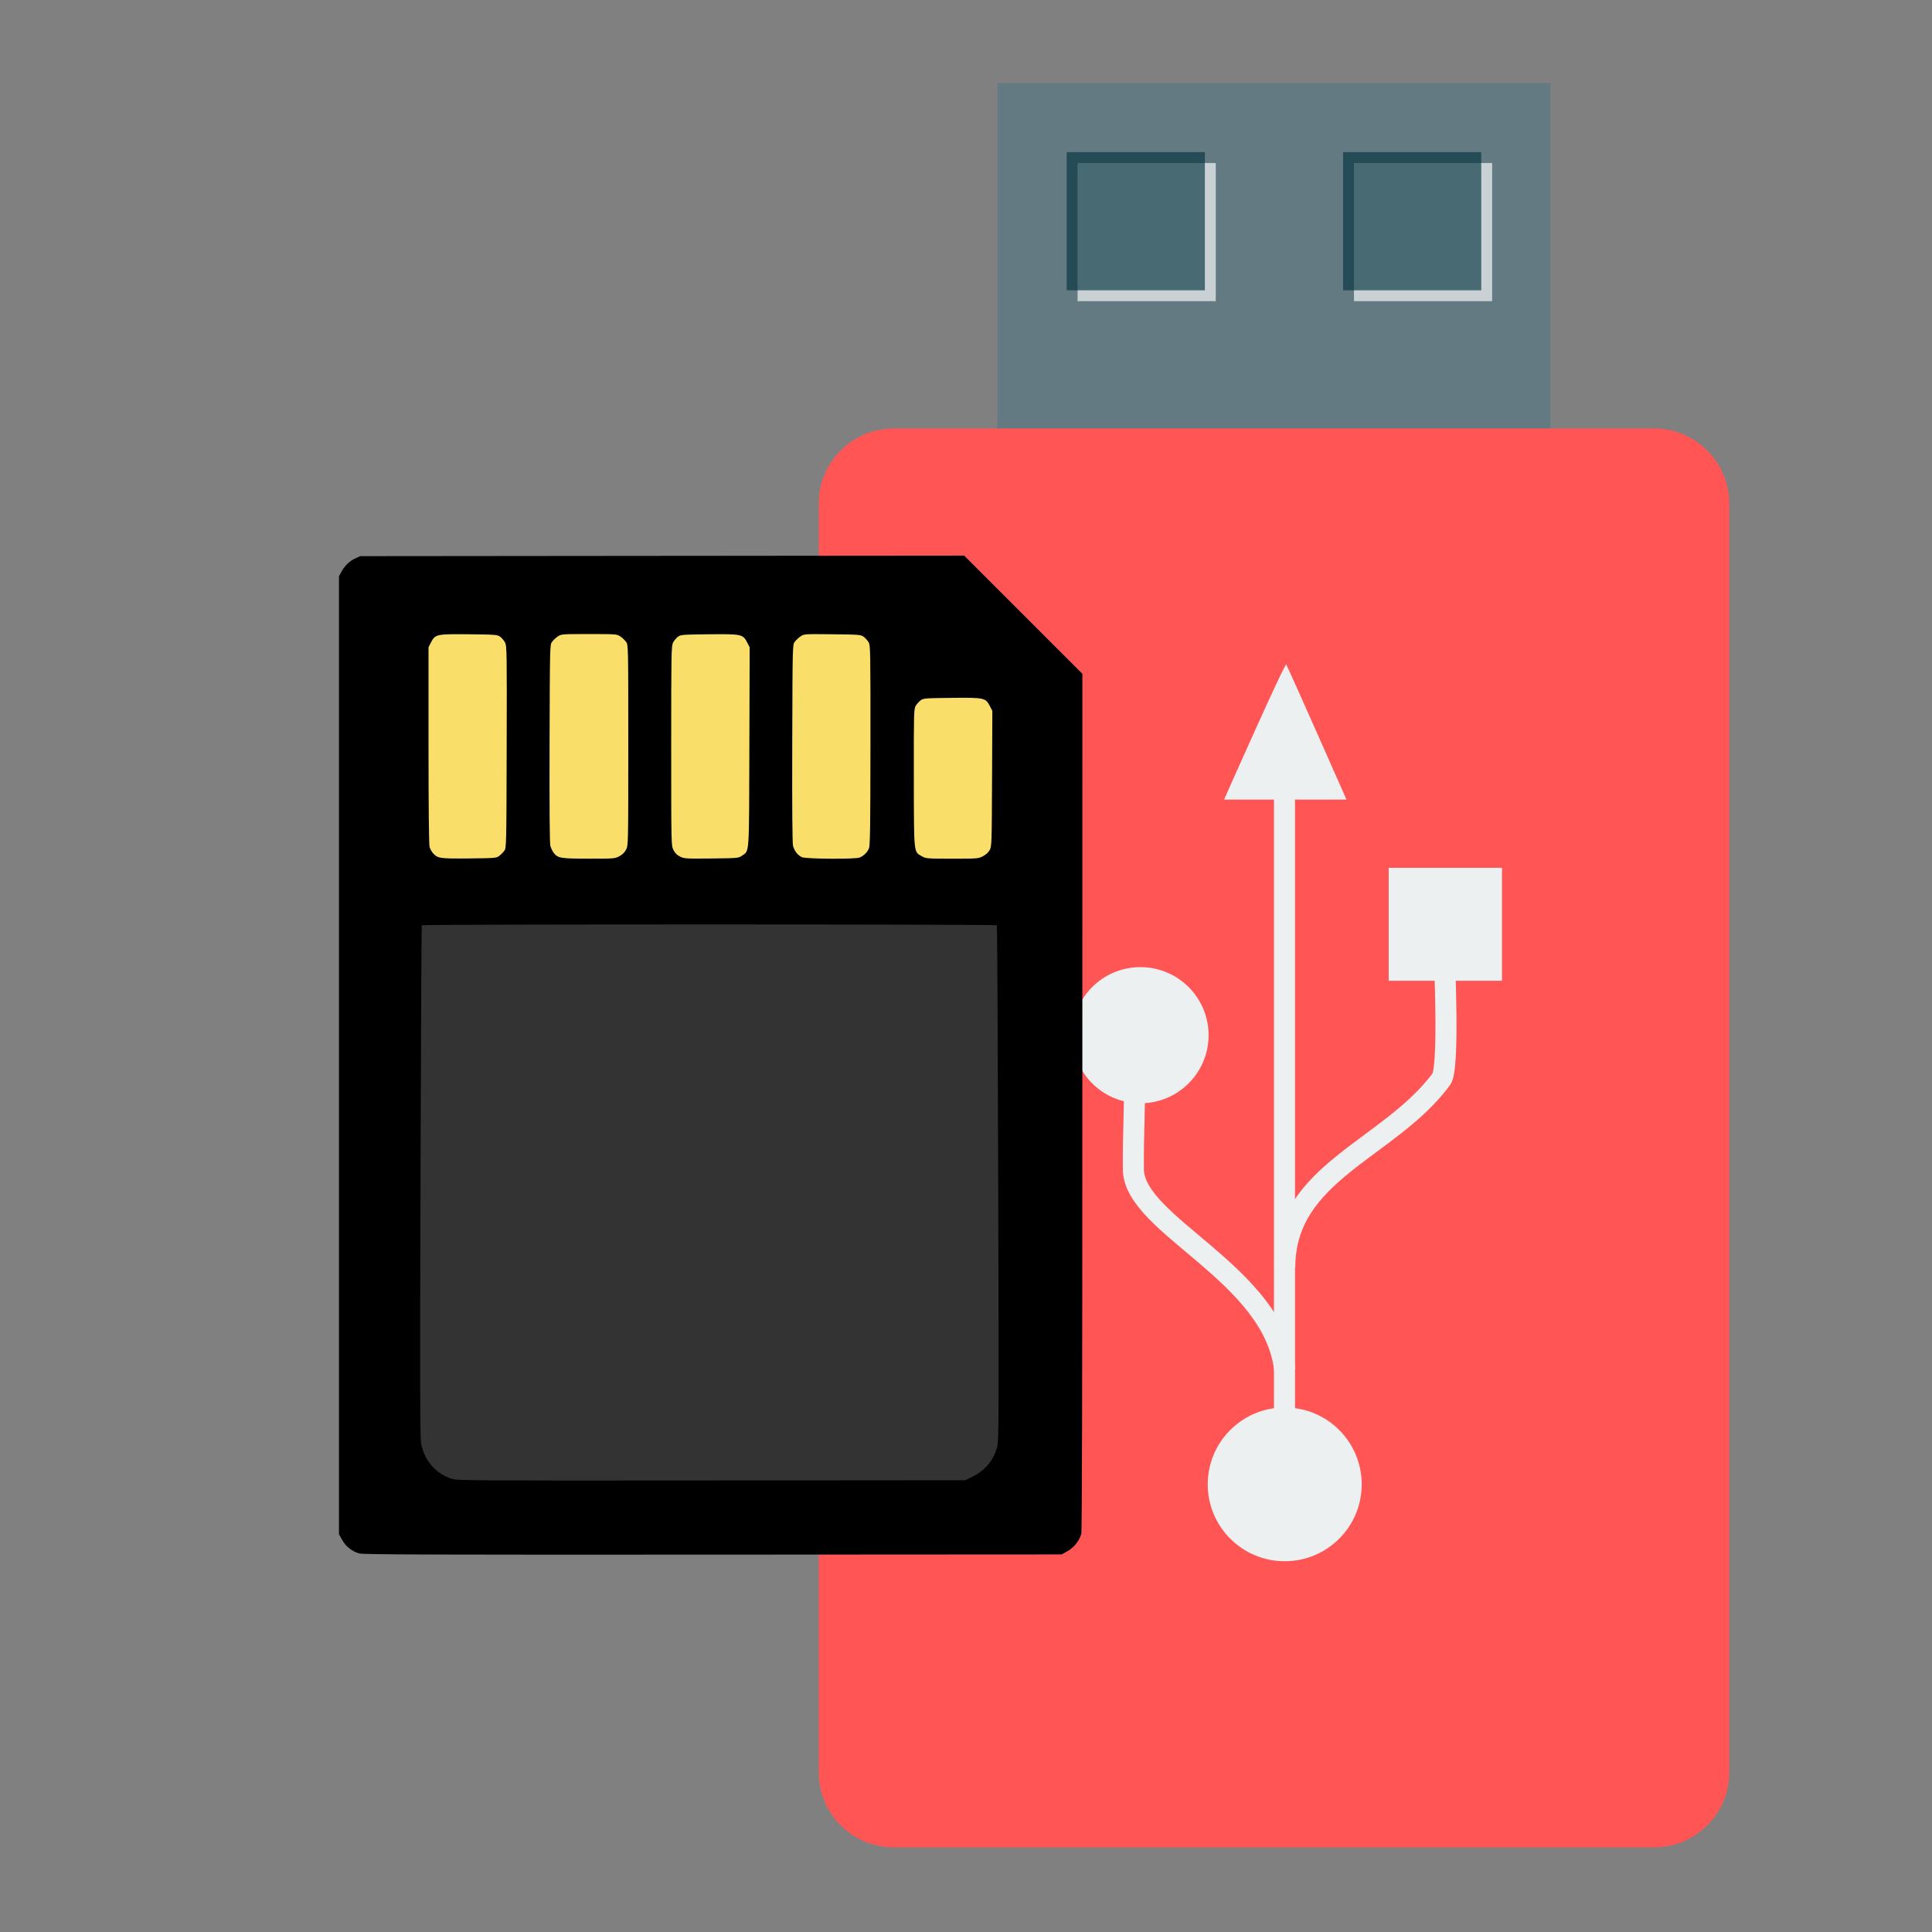 <?xml version="1.0" encoding="UTF-8"?>
<svg xmlns="http://www.w3.org/2000/svg" xmlns:xlink="http://www.w3.org/1999/xlink" width="512pt" height="512pt" viewBox="0 0 512 512" version="1.1">
<rect x="0" y="0" width="512" height="512" fill="#808080" stroke="none"/>
<g id="surface1">
<path style=" stroke:none;fill-rule:nonzero;fill:rgb(38.824%,47.843%,50.98%);fill-opacity:1;" d="M 264.371 113.559 L 410.863 113.559 L 410.863 22 L 264.371 22 Z M 264.371 113.559 "/>
<path style=" stroke:none;fill-rule:nonzero;fill:rgb(100%,100%,100%);fill-opacity:0.655;" d="M 285.566 79.82 L 322.191 79.82 L 322.191 43.199 L 285.566 43.199 Z M 285.566 79.82 "/>
<path style=" stroke:none;fill-rule:nonzero;fill:rgb(1.961%,20.784%,24.706%);fill-opacity:0.655;" d="M 282.684 76.934 L 319.305 76.934 L 319.305 40.312 L 282.684 40.312 Z M 282.684 76.934 "/>
<path style=" stroke:none;fill-rule:nonzero;fill:rgb(100%,100%,100%);fill-opacity:0.655;" d="M 358.816 79.82 L 395.438 79.82 L 395.438 43.199 L 358.816 43.199 Z M 358.816 79.82 "/>
<path style=" stroke:none;fill-rule:nonzero;fill:rgb(1.961%,20.784%,24.706%);fill-opacity:0.655;" d="M 355.93 76.934 L 392.551 76.934 L 392.551 40.312 L 355.93 40.312 Z M 355.93 76.934 "/>
<path style="fill-rule:nonzero;fill:#FF5555;fill-opacity:1;stroke-width:9.766;stroke-linecap:butt;stroke-linejoin:miter;stroke:#FF5555;stroke-opacity:1;stroke-miterlimit:4;" d="M 155.27 119.109 L 356.731 119.109 C 365.039 119.109 371.773 125.843 371.773 134.148 L 371.773 470.32 C 371.773 478.628 365.039 485.359 356.731 485.359 L 155.27 485.359 C 146.961 485.359 140.227 478.628 140.227 470.32 L 140.227 134.148 C 140.227 125.843 146.961 119.109 155.27 119.109 Z M 155.27 119.109 " transform="matrix(1,0,0,1,81.617,-0.667)"/>
<path style=" stroke:none;fill-rule:nonzero;fill:rgb(92.549%,94.118%,94.51%);fill-opacity:1;" d="M 368.016 259.91 L 368.016 229.977 L 398.043 229.977 L 398.043 259.91 Z M 368.016 259.91 "/>
<path style=" stroke:none;fill-rule:nonzero;fill:rgb(92.549%,94.118%,94.51%);fill-opacity:1;" d="M 340.465 372.992 C 351.734 372.992 360.867 382.113 360.867 393.367 C 360.867 404.621 351.734 413.742 340.465 413.742 C 329.199 413.742 320.062 404.621 320.062 393.367 C 320.062 382.113 329.199 372.992 340.465 372.992 Z M 340.465 372.992 "/>
<path style=" stroke:none;fill-rule:nonzero;fill:rgb(92.549%,94.118%,94.51%);fill-opacity:1;" d="M 302.219 256.297 C 312.195 256.297 320.285 264.375 320.285 274.34 C 320.285 284.309 312.195 292.387 302.219 292.383 C 292.242 292.387 284.152 284.309 284.152 274.34 C 284.152 264.375 292.242 256.297 302.219 256.297 Z M 302.219 256.297 "/>
<path style=" stroke:none;fill-rule:evenodd;fill:rgb(92.549%,94.118%,94.51%);fill-opacity:1;" d="M 324.395 211.898 C 324.395 211.898 340.48 175.57 340.875 176.117 C 341.273 176.664 356.832 211.898 356.832 211.898 Z M 324.395 211.898 "/>
<path style="fill:none;stroke-width:6.08;stroke-linecap:butt;stroke-linejoin:miter;stroke:rgb(92.549%,94.118%,94.51%);stroke-opacity:1;stroke-miterlimit:2.013;" d="M 256.754 269.518 C 253.758 241.519 213.116 227.657 213.005 211.401 C 212.929 200.412 213.44 195.597 213.342 181.612 " transform="matrix(0.917,0,0,0.917,105.03,116.02)"/>
<path style="fill:none;stroke-width:6.08;stroke-linecap:butt;stroke-linejoin:miter;stroke:rgb(92.549%,94.118%,94.51%);stroke-opacity:1;stroke-miterlimit:2.013;" d="M 256.762 239.725 C 256.762 212.16 287.05 205.666 302.066 185.277 C 304.359 181.821 302.868 150.664 302.868 148.674 " transform="matrix(0.917,0,0,0.917,105.03,116.02)"/>
<path style="fill:none;stroke-width:6.08;stroke-linecap:butt;stroke-linejoin:miter;stroke:rgb(92.549%,94.118%,94.51%);stroke-opacity:1;stroke-miterlimit:2.013;" d="M 256.677 302.934 L 256.677 96.13 " transform="matrix(0.917,0,0,0.917,105.03,116.02)"/>
<path style=" stroke:none;fill-rule:nonzero;fill:rgb(20%,20%,20%);fill-opacity:1;" d="M 99.398 208.66 L 274.207 208.66 L 274.207 405.746 L 99.398 405.746 Z M 99.398 208.66 "/>
<path style=" stroke:none;fill-rule:nonzero;fill:rgb(97.647%,87.059%,41.176%);fill-opacity:1;" d="M 191.348 165.312 C 190.25 165.309 189.035 165.316 187.734 165.332 C 179.234 165.434 179.23 165.434 178.266 166.246 C 177.738 166.695 177.156 167.406 176.977 167.828 C 176.609 168.691 176.516 223.367 176.879 225.016 C 177.156 226.281 178.531 227.586 180.035 228.016 C 180.68 228.195 184.523 228.277 189.129 228.207 C 196.492 228.09 197.207 228.027 198.34 227.395 C 199.016 227.016 199.688 226.379 199.836 225.98 C 200.145 225.145 200.629 199.672 200.688 181.234 L 200.727 168.754 L 199.738 167.328 C 199.039 166.32 198.383 165.809 197.492 165.566 C 196.914 165.41 194.645 165.32 191.348 165.312 Z M 147.348 166.492 L 144.238 169.047 L 144.125 197.109 C 144.051 215.867 144.141 225.555 144.398 226.328 C 144.914 227.895 146.324 228.98 148.207 229.266 C 149.07 229.395 153.176 229.477 157.336 229.449 C 164.445 229.398 164.977 229.355 166.211 228.676 C 168.727 227.297 168.586 229.137 168.586 198.059 C 168.586 182.574 168.461 169.539 168.309 169.094 C 168.152 168.648 167.422 167.879 166.68 167.387 L 165.332 166.492 Z M 210.406 166.797 L 208.852 168.051 L 207.301 169.301 L 207.188 196.66 C 207.125 211.711 207.168 224.457 207.281 224.992 C 207.395 225.527 207.961 226.449 208.535 227.043 C 209.359 227.898 209.957 228.172 211.391 228.359 C 212.387 228.484 216.523 228.566 220.578 228.535 C 228.762 228.473 229.539 228.305 230.949 226.289 C 231.617 225.336 231.648 224.172 231.648 197.562 C 231.648 171.363 231.609 169.766 230.977 168.766 C 229.836 166.961 228.848 166.797 219.102 166.797 Z M 124.828 167.395 C 120.223 167.371 115.586 167.48 114.668 167.746 C 113.871 167.977 113.176 168.574 112.484 169.629 L 111.465 171.18 L 111.512 188.594 C 111.535 198.172 111.664 210.73 111.801 216.496 L 112.047 226.984 L 113.27 227.996 C 113.992 228.594 115.098 229.105 115.977 229.246 C 117.867 229.547 127.309 229.574 131.473 229.285 C 134.387 229.086 134.766 228.977 135.918 228.023 L 137.176 226.98 L 137.281 198.781 C 137.402 167.32 137.52 168.789 134.801 167.848 C 134.012 167.574 129.434 167.418 124.828 167.395 Z M 252.172 182.086 C 244.09 182.086 243.648 182.121 242.746 182.789 C 240.93 184.141 240.973 183.637 240.977 204.562 C 240.977 215.262 241.113 224.602 241.281 225.32 C 241.648 226.91 242.152 227.445 243.848 228.051 C 245.453 228.621 257.562 228.727 259.512 228.188 C 260.215 227.992 261.27 227.402 261.859 226.875 L 262.934 225.918 L 263.148 216.246 C 263.266 210.926 263.379 201.855 263.398 196.086 C 263.434 185.605 263.434 185.594 262.645 184.34 C 261.172 182.008 261.531 182.086 252.172 182.086 Z M 252.172 182.086 "/>
<path style=" stroke:none;fill-rule:nonzero;fill:rgb(0%,0%,0%);fill-opacity:1;" d="M 95.223 411.68 C 93.324 411.168 91.691 409.887 90.691 408.117 L 89.832 406.602 L 89.832 152.723 L 90.441 151.602 C 91.348 149.934 92.609 148.699 94.109 148.004 L 95.449 147.387 L 175.484 147.312 L 255.516 147.242 L 271.18 162.898 L 286.84 178.559 L 286.836 292.02 C 286.836 368.375 286.742 405.816 286.551 406.512 C 286.055 408.293 284.586 410.133 282.906 411.074 L 281.363 411.938 L 188.969 411.992 C 114.07 412.035 96.316 411.977 95.223 411.68 Z M 257.68 391.363 C 261.086 389.688 263.344 386.961 264.262 383.426 C 264.699 381.738 264.719 376.727 264.535 313.52 C 264.43 276.074 264.277 245.332 264.199 245.207 C 264.016 244.91 111.953 244.91 111.77 245.203 C 111.695 245.328 111.543 275.754 111.438 312.816 C 111.285 363.539 111.32 380.715 111.566 382.273 C 112.289 386.859 115.348 390.492 119.648 391.871 C 121.23 392.375 123.594 392.391 188.551 392.336 L 255.82 392.281 Z M 132.27 226.848 C 132.695 226.531 133.305 225.922 133.625 225.492 C 134.199 224.727 134.203 224.492 134.277 197.988 C 134.344 172.945 134.316 171.199 133.855 170.297 C 133.582 169.766 133.004 169.07 132.57 168.75 C 131.82 168.203 131.352 168.164 124.285 168.09 C 115.652 168 115.328 168.074 114.195 170.285 L 113.562 171.52 L 113.562 197.508 C 113.562 213.57 113.668 223.863 113.836 224.453 C 113.988 224.98 114.398 225.723 114.75 226.105 C 116.031 227.496 116.531 227.57 124.285 227.496 C 131.07 227.43 131.543 227.395 132.27 226.848 Z M 164.117 226.926 C 164.91 226.504 165.535 225.895 165.918 225.168 C 166.496 224.066 166.5 223.844 166.5 197.469 C 166.5 170.93 166.5 170.879 165.914 170.086 C 165.59 169.648 164.906 169.008 164.395 168.66 C 163.492 168.047 163.277 168.031 156.109 168.031 C 148.938 168.031 148.727 168.043 147.82 168.66 C 147.309 169.008 146.629 169.648 146.305 170.086 C 145.719 170.875 145.719 170.996 145.641 196.996 C 145.594 214.164 145.664 223.477 145.852 224.18 C 146.012 224.766 146.414 225.594 146.746 226.02 C 147.863 227.438 148.508 227.543 155.996 227.555 C 162.66 227.566 162.941 227.547 164.117 226.926 Z M 196.625 226.773 C 198.641 225.336 198.508 227.293 198.59 197.938 L 198.668 171.539 L 198.031 170.297 C 196.887 168.07 196.57 168 187.934 168.09 C 180.863 168.164 180.398 168.203 179.648 168.75 C 179.215 169.07 178.637 169.766 178.367 170.297 C 177.91 171.191 177.875 173.078 177.875 197.641 C 177.875 223.664 177.883 224.035 178.449 225.211 C 178.859 226.055 179.367 226.57 180.203 226.992 C 181.328 227.559 181.734 227.582 188.547 227.508 C 195.531 227.43 195.73 227.41 196.625 226.773 Z M 227.773 227.27 C 228.852 226.859 229.824 225.922 230.281 224.852 C 230.59 224.129 230.664 219.047 230.68 197.52 C 230.699 172.555 230.672 171.027 230.195 170.215 C 229.914 169.738 229.332 169.086 228.898 168.762 C 228.145 168.199 227.723 168.164 220.602 168.086 C 213.176 168.004 213.09 168.012 212.152 168.648 C 211.633 169.004 210.941 169.648 210.617 170.086 C 210.031 170.875 210.031 170.996 209.953 196.996 C 209.902 214.164 209.977 223.477 210.164 224.18 C 210.535 225.551 211.438 226.691 212.535 227.168 C 213.629 227.645 226.555 227.73 227.773 227.27 Z M 260.445 226.938 C 261.184 226.562 261.922 225.902 262.258 225.32 C 262.812 224.367 262.828 223.82 262.906 206.363 L 262.98 188.391 L 262.344 187.148 C 261.199 184.922 260.883 184.852 252.246 184.941 C 245.133 185.016 244.715 185.051 243.961 185.609 C 243.527 185.938 242.941 186.594 242.66 187.074 C 242.18 187.891 242.152 189.035 242.176 206.141 C 242.207 226.609 242.109 225.672 244.316 226.93 C 245.371 227.531 245.695 227.559 252.309 227.562 C 258.902 227.566 259.254 227.539 260.445 226.938 Z M 260.445 226.938 "/>
</g>
</svg>
